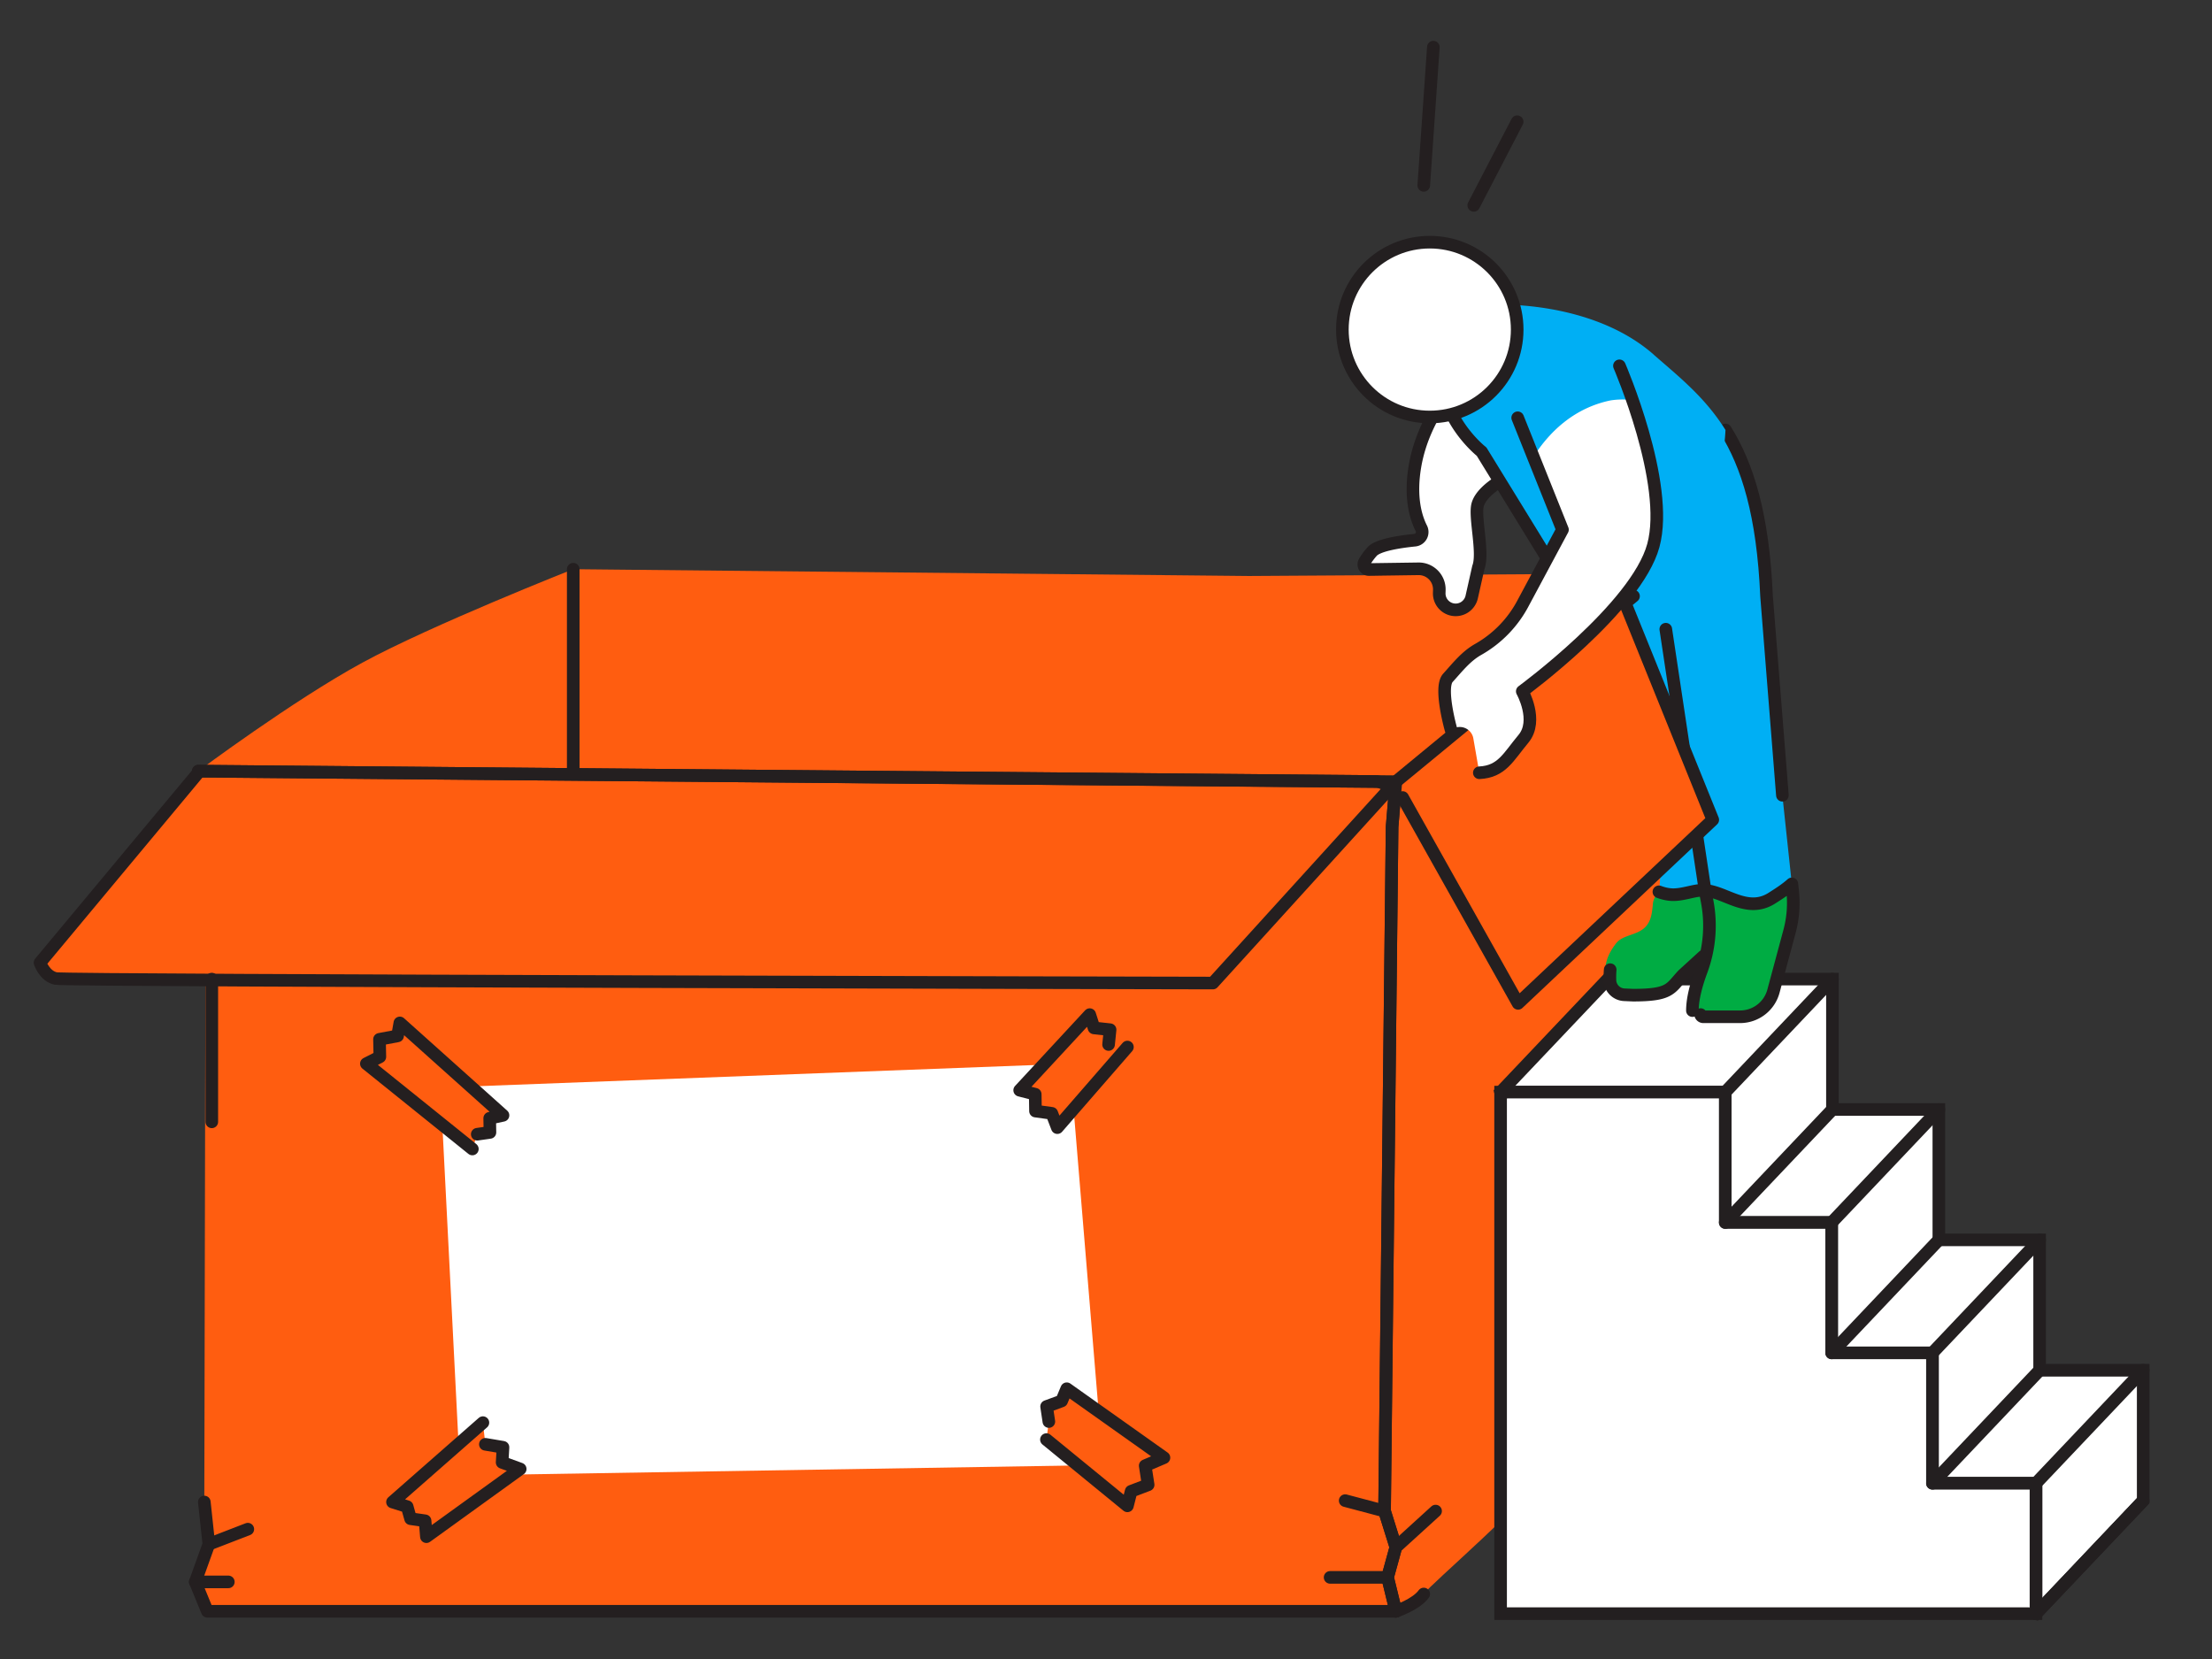 <svg id="Layer_1" data-name="Layer 1" xmlns="http://www.w3.org/2000/svg" viewBox="0 0 1535.86 1151.9"><rect x="0" y="0" width="1535.86" height="1151.9" fill="#333333" stroke="none"/><defs><style>.cls-1,.cls-8{fill:#ff5d10;}.cls-2,.cls-3,.cls-7{fill:#fff;}.cls-2,.cls-3{stroke:#231f20;stroke-width:8.75px;}.cls-2,.cls-6{stroke-miterlimit:10;}.cls-3,.cls-4,.cls-8{stroke-linecap:round;stroke-linejoin:round;}.cls-4{fill:none;}.cls-4,.cls-8{stroke:#241f20;stroke-width:8.75px;}.cls-5{fill:#00aff4;}.cls-6{fill:#00ac43;stroke:#00ac43;stroke-width:7px;}</style></defs><path class="cls-1" d="M1118.29,904.46l2.1,32.44s-13.61,42.9-37.67,75.33-88.93,87.18-94.17,94.5-19.36,12-19.36,12H144l-8.37-20.4L145,1072.2l-3.14-29.3,1-476.09-5.23-31.39s65.91-49.17,114-75.33S398,395.21,398,395.21l469.17,4.72,248-1.58,7.85,20.41,44.15,14.39L1154.55,876.2,1112,890.86Z"/><polygon class="cls-2" points="1488.08 951.41 1488.08 1041.93 1413.64 1120.4 1116.34 1041.93 1041.91 758.29 1116.34 679.82 1272.32 679.82 1272.32 770.35 1346.2 770.35 1346.2 860.88 1416.18 860.88 1416.18 951.41 1488.08 951.41"/><polygon class="cls-2" points="1413.64 1029.88 1413.64 1120.4 1041.91 1120.4 1041.91 758.29 1197.89 758.29 1197.89 848.82 1271.77 848.82 1271.77 939.35 1341.75 939.35 1341.75 1029.88 1413.64 1029.88"/><polyline class="cls-3" points="1041.91 758.29 1197.89 758.29 1197.89 848.82 1271.77 848.82 1271.77 939.35 1341.75 939.35 1341.75 1029.88 1413.64 1029.88 1413.64 1120.4"/><line class="cls-3" x1="1197.89" y1="758.29" x2="1272.32" y2="679.82"/><line class="cls-3" x1="1197.89" y1="848.82" x2="1272.32" y2="770.35"/><line class="cls-3" x1="1271.77" y1="848.82" x2="1346.2" y2="770.35"/><line class="cls-3" x1="1271.77" y1="939.35" x2="1346.2" y2="860.88"/><line class="cls-3" x1="1341.75" y1="939.35" x2="1416.18" y2="860.88"/><line class="cls-3" x1="1341.75" y1="1029.88" x2="1416.18" y2="951.41"/><line class="cls-3" x1="1413.64" y1="1029.88" x2="1488.08" y2="951.41"/><line class="cls-3" x1="1488.08" y1="1041.93" x2="1413.64" y2="1120.4"/><path class="cls-4" d="M969.19,1118.76s14.13-4.71,19.36-12"/><path class="cls-2" d="M1053.42,327.66s-23.57,10.1-27.35,22.5c-2.56,8.39,4.33,33.58.41,43.78l-4.63,20.6a11.42,11.42,0,0,1-13.3,8.7h0a11.41,11.41,0,0,1-9.25-11.54l.06-2.05a14.29,14.29,0,0,0-14.49-14.71l-34.3.49a3.56,3.56,0,0,1-3.11-5.38,47,47,0,0,1,5.25-7.1c4.08-4.58,19.42-6.85,29.66-7.88a5.7,5.7,0,0,0,4.47-8.29c-3.92-7.75-8.08-21.79-4.31-43.47,6.28-36.1,31.39-60.42,31.39-60.42"/><path class="cls-5" d="M1101.74,432.39l24.4,39.73c31.39,58.07,30.17,108,27,133.12-.78,6.21-.6,10.13-1.35,14a29.42,29.42,0,0,0,7.71,1.87c8.44.93,17.81-3.75,24.37-2.82,14.06.94,29.06,15.94,45.93,5.63,4.78-3,10-6.28,14.32-10.19l-6.57-61.54-11-138.12c-2.44-57-13.34-91.2-28.52-115.51"/><path class="cls-4" d="M1237.58,552.17l-11-138.12c-2.44-57-13.34-91.2-28.52-115.51"/><path class="cls-5" d="M1148.12,246.11c-43.26-37.85-109.87-34.53-109.87-34.53s-23.54-4.71-34.53,34.53,25,67.49,25,67.49l73,118.79a98,98,0,0,0,32.48-18.46c34.84-30,62-70.46,63.85-115.39-14.08-22.53-31.83-36.58-50-52.43"/><path class="cls-4" d="M1038.25,211.58s-23.54-4.71-34.53,34.53,25,67.49,25,67.49l73,118.79a98,98,0,0,0,32.48-18.46"/><path class="cls-6" d="M1183.9,618.27c-6.56-.93-15.93,3.75-24.37,2.82h-.08a7.43,7.43,0,0,0-8.3,6.7c-.17,1.94-.39,4-.74,6.25-3.1,19.8-20.23,16.35-25.46,23-6.81,8.69-7.34,14.78-7.14,23.52a10.4,10.4,0,0,0,10,10.13l6.08.27c26.15,0,25.71-4.6,34.65-14.13l22-23.44.09,6.52a24.75,24.75,0,0,1-4,14,40,40,0,0,0-5.78,30.5h0a1.92,1.92,0,0,0,1.88,1.52h25.51a24,24,0,0,0,23.19-17.79l11.14-41.43a76.27,76.27,0,0,0,2.19-27.93h0a2.79,2.79,0,0,0-4.46-1.93c-3.38,2.55-7,4.82-10.41,7C1213,634.21,1198,619.21,1183.9,618.27Z"/><path class="cls-4" d="M1118,673.28a61.49,61.49,0,0,0-.17,7.28,10.4,10.4,0,0,0,10,10.14l6.08.27c26.15,0,25.71-4.6,34.65-14.13l14.16-12.92"/><path class="cls-4" d="M1180.79,704.46h0a1.92,1.92,0,0,0,1.88,1.52h25.51a24,24,0,0,0,23.19-17.79l11.14-41.43a76.27,76.27,0,0,0,2.19-27.93l-.55-5.12c-4.37,3.91-9.54,7.15-14.32,10.19-16.87,10.31-31.87-4.69-45.93-5.63-6.56-.93-15.93,3.75-24.37,2.82a29.42,29.42,0,0,1-7.71-1.87"/><path class="cls-4" d="M1156.61,436.88l27.29,181.39,1.44,7.65a89.9,89.9,0,0,1-4,48c-3.31,8.88-6.25,19.19-6.25,27.76"/><path class="cls-1" d="M137.68,536.51,27.78,668.42s3.14,9.42,11,11,803.36,31.29,803.36,31.29L969.19,542.75"/><polyline class="cls-4" points="141.87 1042.9 145.01 1072.2 135.59 1098.36 143.96 1118.76 969.19 1118.76"/><polyline class="cls-4" points="137.68 535.42 969.19 542.75 966.58 574.14 961.35 1049.18 969.19 1074.29 963.44 1095.22 969.19 1118.76"/><path class="cls-4" d="M137.68,535.42l817.22,7.21A13.26,13.26,0,0,1,968,557l-1.43,17.15-5.24,475,7.85,25.11-5.75,20.93,5.75,23.54"/><path class="cls-4" d="M137.68,536.51,27.78,668.42s3.14,9.42,11,11,803.36,3.14,803.36,3.14L969.19,542.75"/><polyline class="cls-1" points="973.9 553.74 1054.06 696.67 1189.23 569.21 1121.44 401.49"/><line class="cls-4" x1="1116.34" y1="421.5" x2="969.19" y2="542.75"/><polyline class="cls-4" points="973.9 553.74 1054.06 696.67 1189.23 569.21 1121.44 401.49"/><line class="cls-4" x1="398.01" y1="395.21" x2="398.01" y2="536.47"/><line class="cls-4" x1="1023.27" y1="142.59" x2="1053.42" y2="84.52"/><line class="cls-4" x1="988.56" y1="128.72" x2="995.22" y2="32.73"/><path class="cls-7" d="M1053.79,290.05l31.09,77.69-27.31,50.94a79.35,79.35,0,0,1-31,32.08c-8.6,4.8-14.25,12.13-21.24,19.86-6.16,6.82,2.17,36,2.17,36l2-.95a9.56,9.56,0,0,1,13.48,7l4.13,23.76c15.7-.79,20-10.88,30.61-23.55s-.79-33-.79-33,77-58.75,91-101.23c10.28-31.11-12.38-93.4-21.93-120.9"/><path class="cls-5" d="M1053.79,290.05l10.88,27.19c12.14-19,29.58-34.25,53.62-39.23a52.16,52.16,0,0,1,15.26-.14c-5-14.33-9.13-23.92-9.13-23.92Z"/><path class="cls-4" d="M1007.49,506.65s-8.33-29.21-2.17-36c7-7.73,12.64-15.06,21.24-19.86a79.35,79.35,0,0,0,31-32.08l27.31-50.94-31.09-77.69"/><path class="cls-4" d="M1124.42,254s35.32,81.62,23.54,124.78-91,101.23-91,101.23,11.4,20.3.79,33-14.91,22.76-30.61,23.55"/><circle class="cls-2" cx="992.74" cy="228.84" r="60.69"/><line class="cls-4" x1="961.34" y1="1049.18" x2="934" y2="1041.93"/><line class="cls-4" x1="969.19" y1="1074.29" x2="996.78" y2="1049.18"/><line class="cls-4" x1="963.44" y1="1095.22" x2="923.53" y2="1095.22"/><line class="cls-4" x1="145.01" y1="1072.2" x2="172.07" y2="1061.74"/><line class="cls-4" x1="135.59" y1="1098.36" x2="158.54" y2="1098.36"/><polygon class="cls-7" points="765.89 1017.2 319.5 1024.42 305.82 755.15 742.83 738.55 765.89 1017.2"/><polyline class="cls-8" points="331.37 787.53 340.18 786.27 340.01 776.42 349.25 774.41 277.62 710.24 276.05 719.26 263.49 721.62 263.75 733.78 254.38 738.55 327.97 797.78"/><polyline class="cls-8" points="782.8 726.98 734.14 782.96 730.31 773.02 718.97 771.45 718.8 759.76 707.99 756.99 756.64 704.48 759.61 713.72 770.77 714.95 769.72 725.23"/><polyline class="cls-8" points="726.56 999.55 782.8 1045.55 785.38 1035.44 797.19 1030.94 795.14 1017.67 808.17 1012.11 740.68 964.24 737.13 972.73 726.68 976.57 728.25 987.02"/><polyline class="cls-8" points="337 1002.82 349.25 1004.89 348.64 1015.38 361.19 1019.95 296.06 1066.97 295.14 1055.92 285.07 1054.48 282.72 1046.11 272.52 1042.9 335.3 987.78"/><line class="cls-4" x1="147.06" y1="679.82" x2="147.06" y2="778.93"/></svg>
